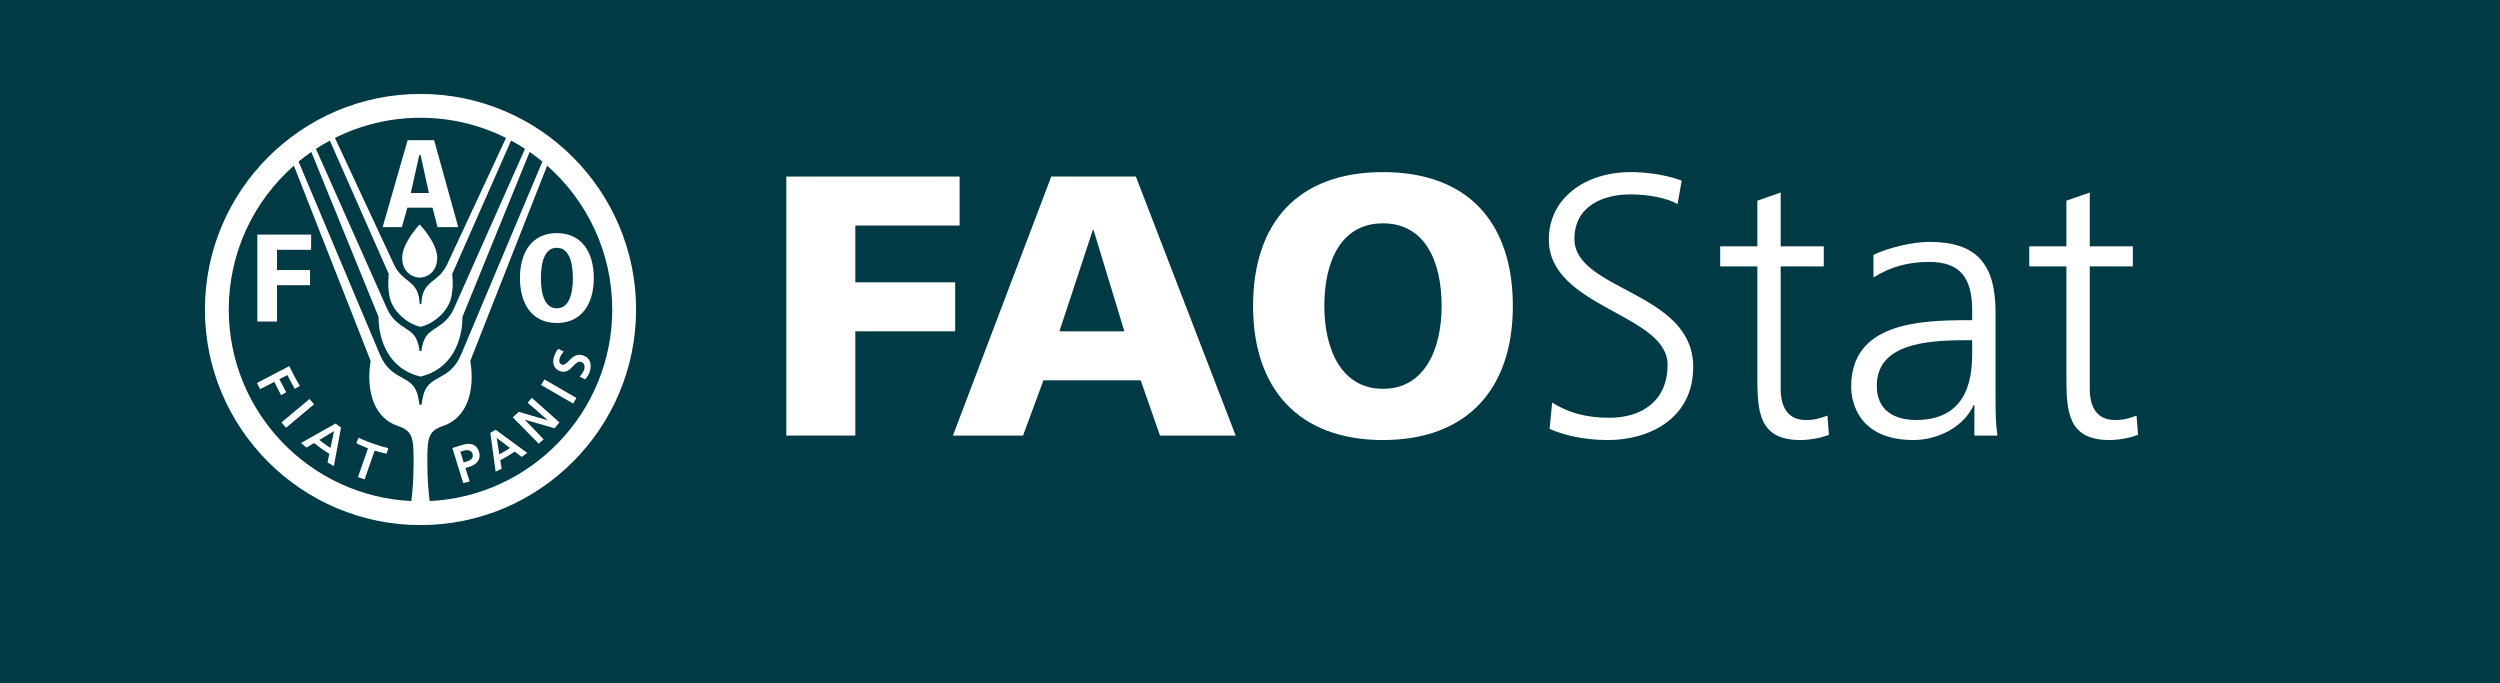 <?xml version="1.0" encoding="utf-8"?>
<!-- Generator: Adobe Illustrator 16.0.0, SVG Export Plug-In . SVG Version: 6.00 Build 0)  -->
<!DOCTYPE svg PUBLIC "-//W3C//DTD SVG 1.1//EN" "http://www.w3.org/Graphics/SVG/1.1/DTD/svg11.dtd">
<svg version="1.1" xmlns="http://www.w3.org/2000/svg" xmlns:xlink="http://www.w3.org/1999/xlink" x="0px" y="0px" width="183px"
	 height="50px" viewBox="0 0 183 50" enable-background="new 0 0 183 50" xml:space="preserve">
<g id="Layer_2_1_">
	<rect fill="#003A45" width="183" height="50"/>
</g>
<g id="Layer_1">
	<g id="Layer_2">
	</g>
	<g>
		<path fill="#FFFFFF" d="M30.781,38.436C22.08,38.436,15,31.357,15,22.658c0-8.701,7.08-15.782,15.781-15.782
			c8.701,0,15.78,7.08,15.78,15.781C46.561,31.356,39.481,38.436,30.781,38.436z M30.721,16.435c0.02,0,1.283,1.351,1.283,2.432
			c0,1.171-0.914,1.451-1.223,1.451c-0.015,0-0.034-0.002-0.053-0.002h-0.013c-0.02,0-0.04,0.002-0.053,0.002
			c-0.307,0-1.222-0.28-1.222-1.451C29.439,17.785,30.698,16.435,30.721,16.435z M18.837,23.535h1.44v-2.659h2.418v-1.114h-2.418
			v-1.477h2.498v-1.111h-3.938V23.535z M32.026,16.625h1.518l-1.765-6.362h-1.94l-1.829,6.362h1.406l0.404-1.422h1.84L32.026,16.625
			z M31.395,14.126h-1.324l0.617-2.767h0.101L31.395,14.126z M38.06,20.354c0,1.869,0.867,3.29,2.697,3.29
			c1.835,0,2.71-1.42,2.71-3.29c0-1.87-0.875-3.29-2.71-3.29C38.927,17.064,38.06,18.485,38.06,20.354z M39.595,20.354
			c0-1.222,0.299-2.215,1.162-2.215c0.866,0,1.178,0.994,1.178,2.215c0,1.221-0.312,2.215-1.178,2.215
			C39.894,22.569,39.595,21.574,39.595,20.354z M30.108,36.676c0.084-0.615,0.167-1.604,0.167-2.761c0-0.317,0-0.107,0-0.194
			c0-1.629-0.06-2.181-1.147-2.54c-1.68-0.556-2.367-2.43-1.998-4.766l-5.619-14.289c-2.922,2.576-4.766,6.341-4.766,10.531
			C16.745,30.171,22.685,36.325,30.108,36.676z M30.774,27.565c-2.235-0.521-3.065-2.558-3.065-4.368l-4.921-12.075
			c-0.32,0.224-0.632,0.46-0.934,0.706c1.082,2.564,5.939,14.089,5.946,14.105c0.859,2.072,2.421,1.385,2.801,3.093
			c0.09,0.415,0.097,0.597,0.097,0.597h0.167c0,0,0.003-0.182,0.097-0.597c0.377-1.708,1.938-1.021,2.798-3.093
			c0.006-0.018,4.861-11.541,5.943-14.105c-0.301-0.246-0.611-0.482-0.934-0.706l-4.917,12.075c0,1.81-0.832,3.846-3.067,4.368
			H30.774z M30.772,23.92c-0.949-0.211-2.13-1.153-2.284-2.366c-0.055-0.459-0.1-0.589-0.033-1.504l-4.311-9.76
			c-0.347,0.187-0.687,0.39-1.018,0.606c1.289,2.896,5.23,11.746,5.233,11.757c0.625,1.313,1.718,1.338,2.097,2.122
			c0.228,0.464,0.248,0.879,0.25,0.912h0.145c0.003-0.033,0.026-0.448,0.25-0.912c0.379-0.784,1.474-0.809,2.096-2.122
			c0.003-0.011,3.947-8.86,5.233-11.757c-0.327-0.217-0.669-0.419-1.018-0.606l-4.306,9.76c0.067,0.915,0.023,1.045-0.036,1.504
			c-0.154,1.212-1.336,2.154-2.279,2.366H30.772z M30.833,22.263l0.065-0.532c0.273-1.236,1.17-1.082,1.792-2.295
			c0.003-0.005,0.01-0.019,0.01-0.019c0.019-0.045,3.069-6.588,4.341-9.32c-1.886-0.943-4.01-1.477-6.26-1.477
			c-2.248,0-4.375,0.534-6.262,1.477c1.273,2.732,4.321,9.275,4.346,9.32c0,0,0.006,0.014,0.008,0.019
			c0.62,1.213,1.516,1.059,1.789,2.295l0.066,0.532H30.833z M44.816,22.657c0-4.19-1.847-7.955-4.765-10.531l-5.624,14.289
			c0.375,2.336-0.318,4.207-1.997,4.766c-1.088,0.36-1.148,0.911-1.148,2.54c0,0.088,0-0.123,0,0.194
			c0,1.157,0.088,2.146,0.168,2.761C38.88,36.325,44.816,30.171,44.816,22.657z M21.18,26.801c0,0,0.208,0.442,0.376,0.755
			c0.167,0.312,0.396,0.69,0.396,0.69l-0.37,0.217c0,0-0.282-0.469-0.54-1.01c-0.071,0.036-0.515,0.268-0.588,0.303
			c0.043,0.078,0.498,0.956,0.498,0.956l-0.375,0.215c0,0-0.461-0.896-0.5-0.972c-0.08,0.039-1.038,0.532-1.038,0.532l-0.229-0.452
			l2.344-1.222L21.18,26.801z M22.66,29.205l0.327,0.392l-2.05,1.715l-0.332-0.394l2.032-1.695L22.66,29.205z M24.559,31.001
			l0.406,0.291l-0.526,2.826l-0.465-0.268c0,0,0.117-0.576,0.131-0.633c-0.022-0.018-0.294-0.18-0.558-0.365
			c-0.266-0.191-0.526-0.406-0.551-0.421c-0.05,0.029-0.565,0.332-0.565,0.332l-0.397-0.337l2.5-1.407L24.559,31.001z
			 M23.376,32.202c0.047,0.04,0.22,0.181,0.401,0.308c0.182,0.126,0.365,0.249,0.419,0.271c0.026-0.117,0.214-1.047,0.252-1.219
			C24.295,31.654,23.483,32.138,23.376,32.202z M26.25,32.041c0,0,0.433,0.218,1.048,0.426c0.418,0.146,0.774,0.259,1.124,0.338
			l-0.123,0.406c0,0-0.332-0.06-0.874-0.226c-0.032,0.088-0.737,2.104-0.737,2.104l-0.482-0.168c0,0,0.703-2.018,0.732-2.105
			c-0.505-0.189-0.856-0.376-0.856-0.376L26.25,32.041z M34.69,32.579c0.175,0.092,0.302,0.257,0.372,0.487
			c0.031,0.098,0.048,0.191,0.048,0.282c0,0.373-0.262,0.666-0.732,0.815c0,0-0.238,0.073-0.309,0.094
			c0.027,0.086,0.309,0.989,0.309,0.989l-0.469,0.122l-0.795-2.573l0.71-0.222C34.178,32.464,34.474,32.466,34.69,32.579z
			 M33.697,33.063c0.023,0.08,0.22,0.708,0.244,0.786c0.098-0.029,0.311-0.098,0.311-0.098c0.07-0.02,0.237-0.088,0.318-0.239
			c0.026-0.05,0.04-0.106,0.04-0.162c0-0.044-0.009-0.089-0.023-0.139c-0.03-0.09-0.086-0.162-0.17-0.205
			c-0.143-0.079-0.337-0.058-0.459-0.021C33.957,32.981,33.763,33.043,33.697,33.063z M36.282,31.457l2.317,1.698l-0.411,0.29
			c0,0-0.466-0.354-0.512-0.388c-0.027,0.014-0.266,0.183-0.524,0.335c-0.243,0.148-0.505,0.277-0.532,0.293
			c0.011,0.062,0.103,0.629,0.103,0.629l-0.443,0.211l-0.389-2.84L36.282,31.457z M36.548,33.256c0.069-0.033,0.25-0.13,0.427-0.237
			c0.16-0.097,0.287-0.177,0.351-0.229c-0.094-0.071-0.817-0.62-0.968-0.737C36.39,32.24,36.53,33.139,36.548,33.256z M38.93,29.119
			l2.021,1.802l-0.363,0.426c0,0-1.895-0.552-2.182-0.629c0.213,0.203,1.388,1.442,1.388,1.442l-0.355,0.321l-1.903-1.935l0.446-0.4
			c0,0,1.828,0.545,2.116,0.62c-0.213-0.203-1.476-1.287-1.476-1.287L38.93,29.119z M39.853,27.773l2.341,1.357l-0.238,0.41
			l-2.353-1.361L39.853,27.773z M40.867,25.527l0.401,0.209l-0.04,0.047c-0.13,0.16-0.189,0.239-0.25,0.418
			c-0.031,0.082-0.068,0.237-0.007,0.355c0.03,0.062,0.084,0.106,0.16,0.132c0.178,0.06,0.333-0.096,0.508-0.274
			c0.247-0.252,0.554-0.562,1.048-0.396c0.502,0.172,0.673,0.62,0.466,1.227c-0.063,0.188-0.179,0.345-0.285,0.491l-0.024,0.031
			l-0.415-0.193l0.041-0.049c0.05-0.058,0.223-0.263,0.288-0.463c0.063-0.177,0.056-0.477-0.212-0.566
			c-0.223-0.077-0.39,0.095-0.585,0.296c-0.238,0.25-0.51,0.53-0.958,0.378c-0.197-0.066-0.345-0.193-0.427-0.357
			c-0.102-0.205-0.104-0.465-0.011-0.737c0.061-0.182,0.161-0.372,0.278-0.518L40.867,25.527z"/>
	</g>
	<g>
		<path fill="#FFFFFF" d="M57.557,12.924h12.687v3.585h-7.634v4.156h7.308v3.586h-7.308v7.632h-5.053L57.557,12.924L57.557,12.924z"
			/>
		<path fill="#FFFFFF" d="M76.952,12.924h6.193l7.308,18.961h-5.542l-1.412-4.047h-7.118l-1.494,4.047h-5.134L76.952,12.924z
			 M80.048,16.836h-0.053l-2.446,7.416h4.755L80.048,16.836z"/>
		<path fill="#FFFFFF" d="M101.233,12.598c6.251,0,9.507,3.722,9.507,9.807c0,6.03-3.313,9.805-9.507,9.805
			c-6.193,0-9.508-3.775-9.508-9.805C91.725,16.32,94.986,12.598,101.233,12.598z M101.233,28.462c3.069,0,4.294-2.934,4.294-6.056
			c0-3.287-1.223-6.058-4.294-6.058c-3.069,0-4.292,2.771-4.292,6.058C96.942,25.528,98.164,28.462,101.233,28.462z"/>
		<path fill="#FFFFFF" d="M113.619,29.468c1.111,0.705,2.416,1.113,4.184,1.113c2.336,0,4.264-1.195,4.264-3.885
			c0-3.721-8.693-4.182-8.693-9.154c0-3.042,2.662-4.944,6.004-4.944c0.924,0,2.418,0.136,3.721,0.625l-0.299,1.712
			c-0.842-0.462-2.172-0.706-3.449-0.706c-1.957,0-4.102,0.815-4.102,3.259c0,3.803,8.695,3.831,8.695,9.371
			c0,3.83-3.289,5.352-6.223,5.352c-1.848,0-3.289-0.379-4.291-0.814L113.619,29.468z"/>
		<path fill="#FFFFFF" d="M133.5,19.498h-3.154v8.964c0,1.25,0.465,2.283,1.848,2.283c0.652,0,1.088-0.137,1.576-0.326l0.107,1.412
			c-0.406,0.162-1.248,0.379-2.092,0.379c-3.041,0-3.148-2.092-3.148-4.619v-8.093h-2.719v-1.467h2.719v-3.342l1.709-0.598v3.939
			h3.154V19.498L133.5,19.498z"/>
		<path fill="#FFFFFF" d="M144.525,29.657h-0.055c-0.758,1.654-2.689,2.553-4.398,2.553c-3.941,0-4.566-2.664-4.566-3.912
			c0-4.644,4.945-4.86,8.529-4.86h0.328v-0.707c0-2.363-0.844-3.559-3.152-3.559c-1.439,0-2.797,0.326-4.074,1.141v-1.657
			c1.061-0.517,2.854-0.95,4.074-0.95c3.424,0,4.863,1.548,4.863,5.161v6.111c0,1.115,0,1.957,0.137,2.908h-1.688L144.525,29.657
			L144.525,29.657z M144.363,24.904h-0.49c-2.961,0-6.492,0.299-6.492,3.339c0,1.822,1.305,2.5,2.879,2.5
			c4.021,0,4.104-3.504,4.104-4.998V24.904L144.363,24.904z"/>
		<path fill="#FFFFFF" d="M156.123,19.498h-3.152v8.964c0,1.25,0.463,2.283,1.848,2.283c0.652,0,1.088-0.137,1.576-0.326
			l0.109,1.412c-0.408,0.162-1.25,0.379-2.094,0.379c-3.043,0-3.15-2.092-3.15-4.619v-8.093h-2.719v-1.467h2.719v-3.342l1.711-0.598
			v3.939h3.152V19.498L156.123,19.498z"/>
	</g>
</g>
</svg>
